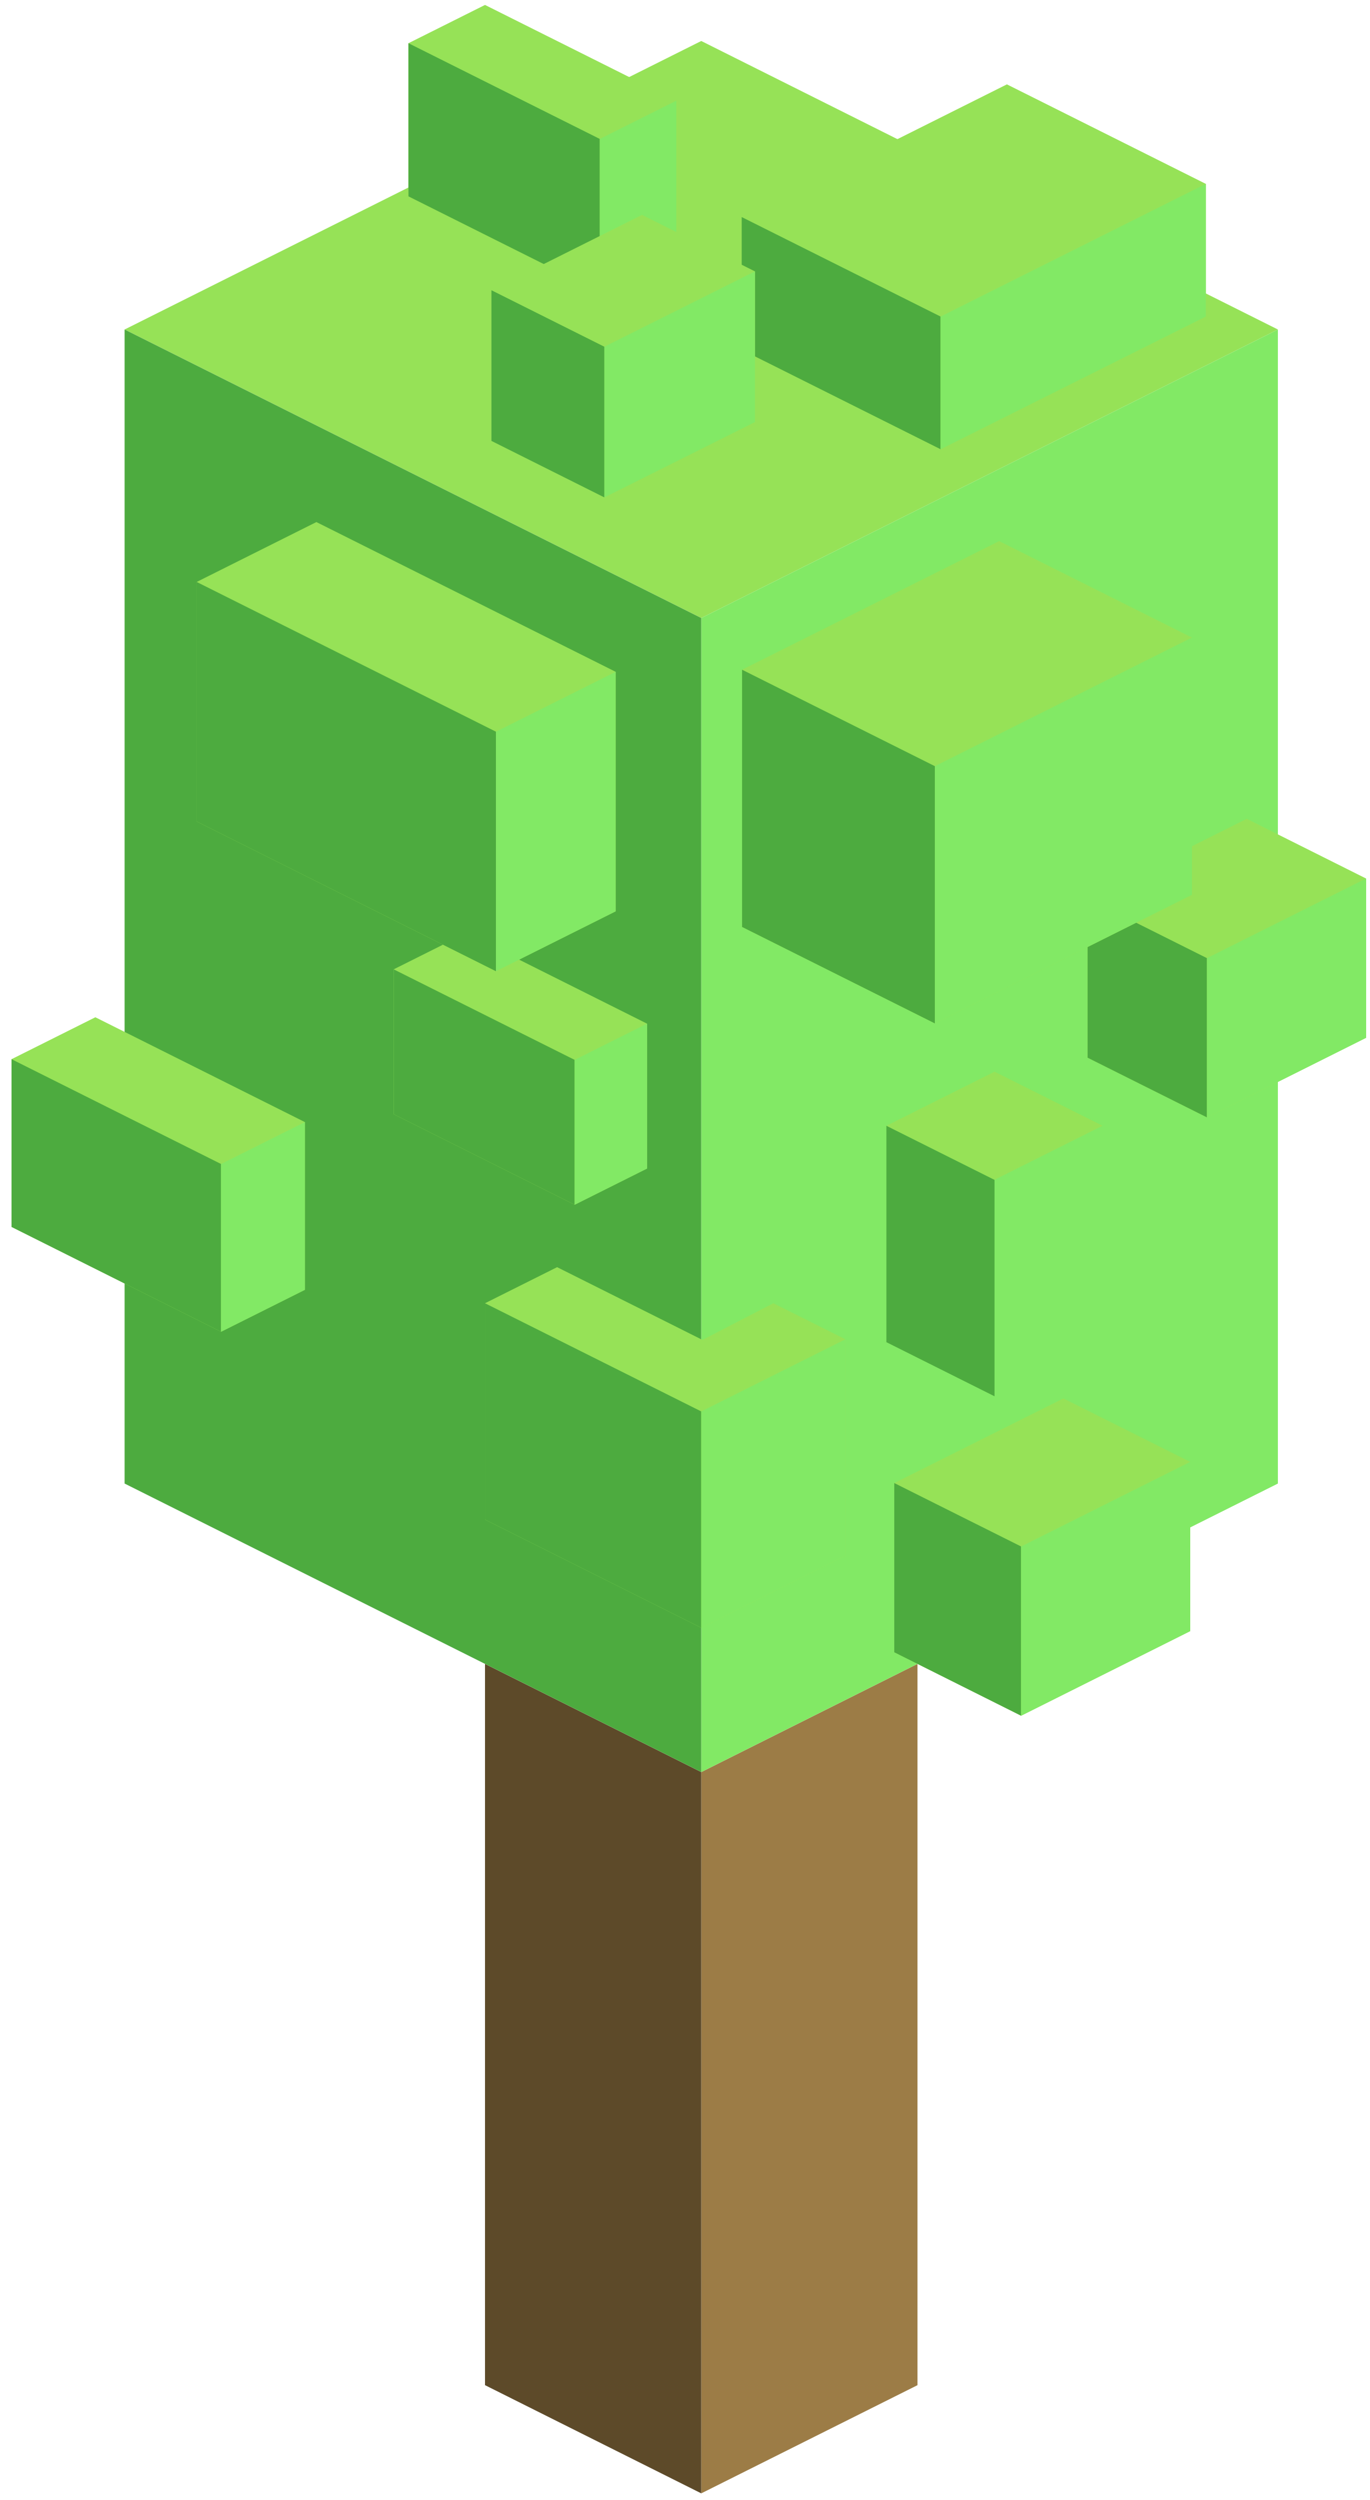 <?xml version="1.0" encoding="UTF-8" standalone="no"?><!DOCTYPE svg PUBLIC "-//W3C//DTD SVG 1.1//EN" "http://www.w3.org/Graphics/SVG/1.1/DTD/svg11.dtd"><svg width="100%" height="100%" viewBox="0 0 102 186" version="1.1" xmlns="http://www.w3.org/2000/svg" xmlns:xlink="http://www.w3.org/1999/xlink" xml:space="preserve" xmlns:serif="http://www.serif.com/" style="fill-rule:evenodd;clip-rule:evenodd;stroke-linejoin:round;stroke-miterlimit:1.414;"><g id="Tree_cube02"><g><path d="M68.31,123.798l0,53.665l-16.1,8.05l0,-53.666l16.1,-8.049Z" style="fill:#9c7c46;"/><path d="M52.21,131.847l0,53.666l-16.1,-8.05l0,-53.665l16.1,8.049Z" style="fill:#5d4a29;"/></g><g><g><path d="M52.21,3.05l42.932,21.466l-42.932,21.466l-42.933,-21.466l42.933,-21.466Z" style="fill:#96e257;"/><path d="M95.142,24.516l0,85.865l-42.932,21.466l0,-85.865l42.932,-21.466Z" style="fill:#82e965;"/><path d="M52.21,45.982l0,85.865l-42.933,-21.466l0,-85.865l42.933,21.466Z" style="fill:#4dab3f;"/></g><g><path d="M92.823,60.922l8.886,4.443l0,11.849l-11.848,5.924l-8.887,-4.443l0,-11.849l11.849,-5.924Z" style="fill:#96e257;"/><path d="M89.861,71.289l0,11.849l-8.887,-4.443l0,-11.849l8.887,4.443" style="fill:#4dab3f;"/><path d="M89.861,71.289l0,11.849l11.848,-5.924l0,-11.849l-11.848,5.924Z" style="fill:#82e965;"/></g><g><path d="M65.994,83.762l8.05,-4.025l8.05,4.025l-8.05,4.025l-8.05,-4.025Z" style="fill:#96e257;"/><path d="M82.094,99.862l-8.05,4.025l0,-16.1l8.05,-4.025l0,16.1" style="fill:#82e965;"/><path d="M74.044,87.787l0,16.1l-8.05,-4.025l0,-16.1l8.05,4.025" style="fill:#4dab3f;"/></g><g><path d="M74.388,40.26l14.354,7.177l0,19.139l-19.139,9.569l-14.354,-7.177l0,-19.139l19.139,-9.569Z" style="fill:#96e257;"/><path d="M69.603,57.006l0,19.139l-14.354,-7.177l0,-19.139l14.354,7.177" style="fill:#4dab3f;"/><path d="M69.603,57.006l0,19.139l19.139,-9.569l0,-19.139l-19.139,9.569Z" style="fill:#82e965;"/></g><g><path d="M74.967,6.277l14.809,7.404l0,9.873l-19.746,9.872l-14.809,-7.404l0,-9.873l19.746,-9.872Z" style="fill:#96e257;"/><path d="M70.03,23.554l0,9.872l-14.809,-7.404l0,-9.873l14.809,7.405Z" style="fill:#4dab3f;"/><path d="M70.03,23.554l0,9.872l19.746,-9.872l0,-9.873l-19.746,9.873Z" style="fill:#82e965;"/></g><g><path d="M79.171,104.047l9.443,4.722l0,12.59l-12.59,6.296l-9.443,-4.722l0,-12.59l12.59,-6.296Z" style="fill:#96e257;"/><path d="M76.024,115.064l0,12.591l-9.443,-4.722l0,-12.59l9.443,4.721" style="fill:#4dab3f;"/><path d="M76.024,115.064l0,12.591l12.59,-6.296l0,-12.59l-12.59,6.295Z" style="fill:#82e965;"/></g><g><path d="M41.477,94.281l10.822,5.412l5.277,-2.728l5.367,2.683l0,16.1l-10.733,5.366l-16.1,-8.05l0,-16.099l5.367,-2.684Z" style="fill:#96e257;"/><path d="M52.21,105.015l0,16.099l-16.1,-8.05l0,-16.099l16.1,8.05Z" style="fill:#4dab3f;"/><path d="M52.21,105.015l0,16.099l10.733,-5.366l0,-16.1l-10.733,5.367Z" style="fill:#82e965;"/></g><g><path d="M7.099,75.687l15.6,7.799l0,12.48l-6.24,3.12l-15.6,-7.8l0,-12.479l6.24,-3.12Z" style="fill:#96e257;"/><path d="M16.459,86.606l0,12.48l-15.6,-7.8l0,-12.479l15.6,7.799Z" style="fill:#4dab3f;"/><path d="M16.459,86.606l0,12.48l6.24,-3.12l0,-12.48l-6.24,3.12Z" style="fill:#82e965;"/></g><g><path d="M34.701,69.427l13.473,6.737l0,10.778l-5.39,2.695l-13.473,-6.737l0,-10.778l5.39,-2.695Z" style="fill:#96e257;"/><path d="M42.784,78.858l0,10.779l-13.473,-6.737l0,-10.778l13.473,6.736Z" style="fill:#4dab3f;"/><path d="M42.784,78.858l0,10.779l5.39,-2.695l0,-10.778l-5.39,2.694Z" style="fill:#82e965;"/></g><g><path d="M36.11,0.367l14.245,7.122l0,11.395l-5.698,2.849l-14.245,-7.122l0,-11.396l5.698,-2.848Z" style="fill:#96e257;"/><path d="M44.657,10.338l0,11.395l-14.245,-7.122l0,-11.396l14.245,7.123Z" style="fill:#4dab3f;"/><path d="M44.657,10.338l0,11.395l5.698,-2.849l0,-11.395l-5.698,2.849Z" style="fill:#82e965;"/></g><g><path d="M23.556,38.843l22.279,11.14l0,17.823l-8.912,4.456l-22.279,-11.14l0,-17.823l8.912,-4.456Z" style="fill:#96e257;"/><path d="M36.923,54.439l0,17.823l-22.279,-11.14l0,-17.823l22.279,11.14Z" style="fill:#4dab3f;"/><path d="M36.923,54.439l0,17.823l8.912,-4.456l0,-17.823l-8.912,4.456Z" style="fill:#82e965;"/></g><g><path d="M47.799,15.988l8.408,4.204l0,11.212l-11.211,5.605l-8.408,-4.204l0,-11.211l11.211,-5.606Z" style="fill:#96e257;"/><path d="M44.996,25.798l0,11.211l-8.408,-4.204l0,-11.211l8.408,4.204" style="fill:#4dab3f;"/><path d="M44.996,25.798l0,11.211l11.211,-5.605l0,-11.212l-11.211,5.606Z" style="fill:#82e965;"/></g></g></g></svg>